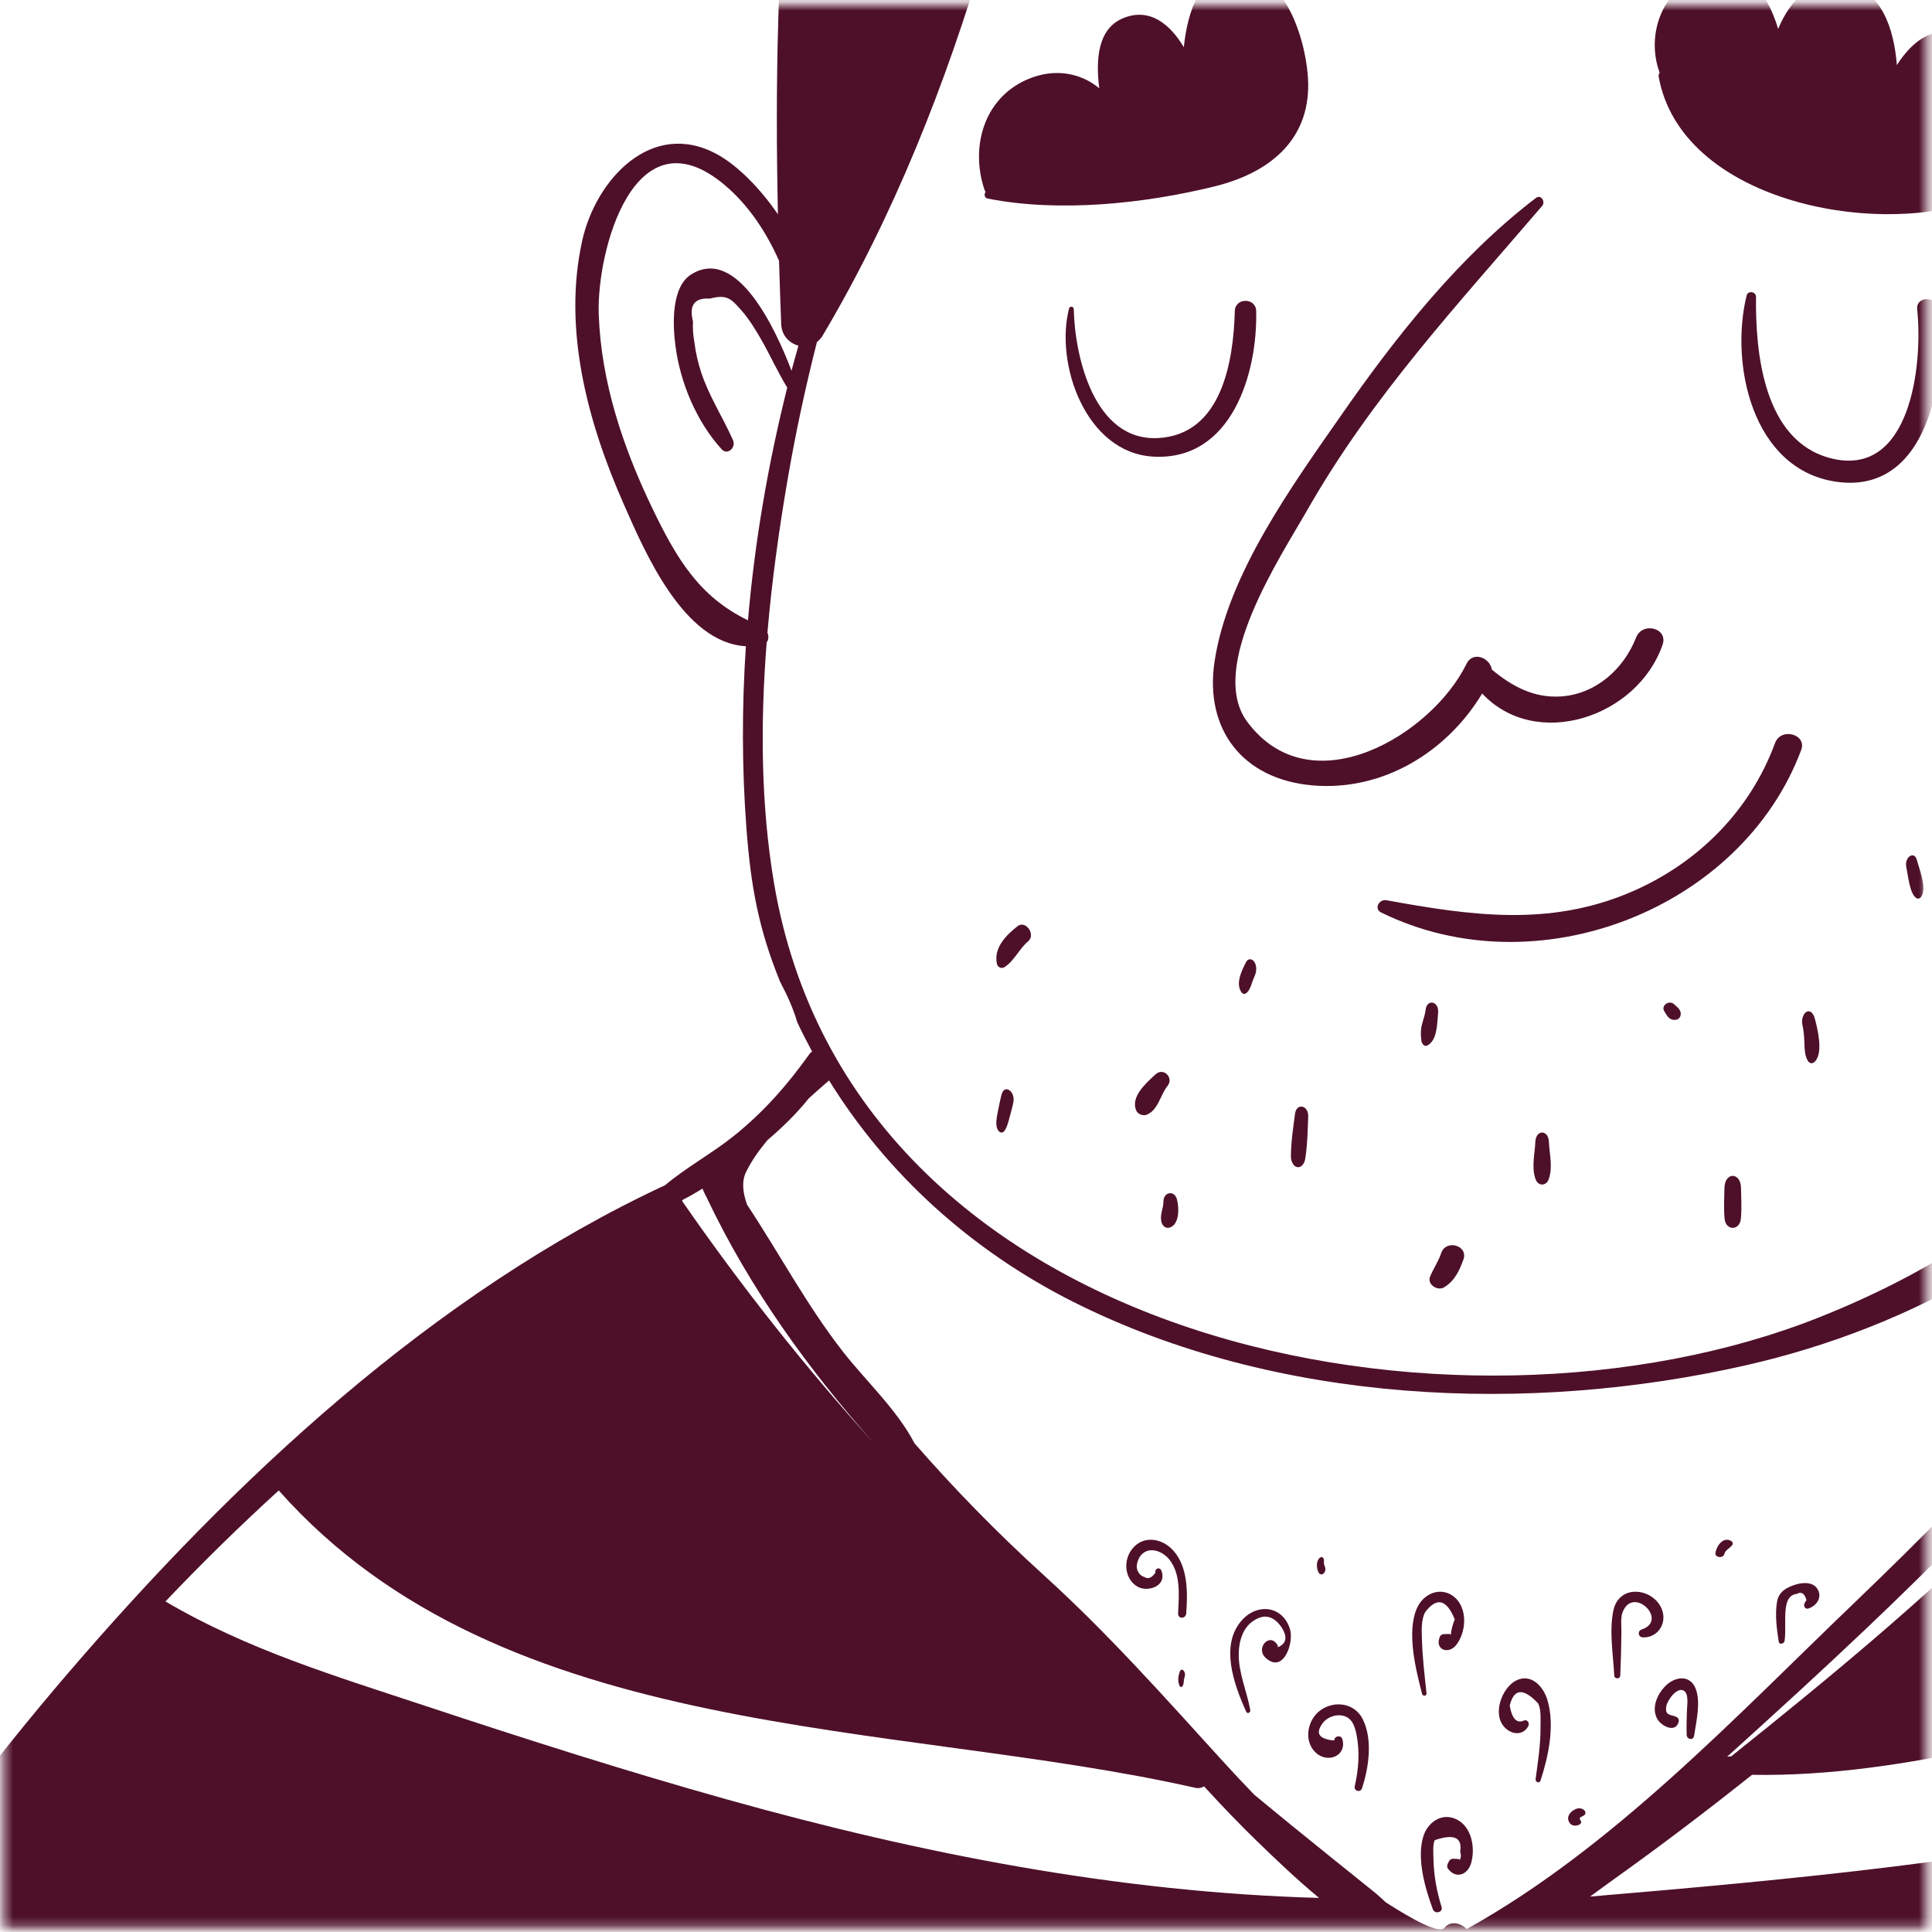 <?xml version="1.0" encoding="UTF-8"?>
<svg width="223px" height="223px" viewBox="0 0 223 223" version="1.1" xmlns="http://www.w3.org/2000/svg" xmlns:xlink="http://www.w3.org/1999/xlink">
    <!-- Generator: Sketch 46.2 (44496) - http://www.bohemiancoding.com/sketch -->
    <title>Group 14</title>
    <desc>Created with Sketch.</desc>
    <defs>
        <polygon id="path-1" points="0.412 222.772 222.412 222.772 222.412 0.772 0.412 0.772"></polygon>
    </defs>
    <g id="home" stroke="none" stroke-width="1" fill="none" fill-rule="evenodd">
        <g id="Tablet" transform="translate(-83, -1952)">
            <g id="alleinerziehender" transform="translate(63, 1931)">
                <g id="Page-1" transform="translate(20, 20)">
                    <g id="Group-75" transform="translate(0, 0.724)">
                        <g id="Group-14">
                            <mask id="mask-2" fill="white">
                                <use xlink:href="#path-1"></use>
                            </mask>
                            <g id="Mask"></g>
                            <g mask="url(#mask-2)">
                                <g transform="translate(-45, -80)">
                                    <path d="M366.754,347.984 C380.782,340.843 394.216,332.361 407.815,324.417 C410.061,327.702 412.298,330.991 414.526,334.284 C414.354,334.334 414.179,334.405 414.004,334.528 C400.057,344.172 385.297,351.92 370.56,360.133 C369.639,356.044 368.346,351.981 366.754,347.984 M14.856,331.501 C15.037,331.17 15.233,330.85 15.414,330.52 C20.663,336.706 28.929,340.472 35.817,344.279 C44.395,349.021 53.172,353.03 62.605,355.548 C61.074,358.42 59.55,361.299 58.065,364.197 C41.099,359.684 23.659,353.259 9.639,342.394 C11.204,338.679 12.946,335.045 14.856,331.501 M27.637,311.109 C29.471,308.434 31.347,305.787 33.232,303.147 C42.122,317.909 60.659,325.41 76.519,329.77 C74.424,332.964 72.649,336.568 70.98,339.913 C61.678,337.521 53.608,332.34 45.397,327.449 C38.855,323.551 32.12,317.82 24.916,315.121 C25.817,313.779 26.722,312.44 27.637,311.109 M77.175,252.312 C103.148,281.624 148.18,278.771 182.949,286.63 C183.354,286.721 183.695,286.635 183.983,286.471 C186.001,288.67 188.057,290.831 190.204,292.906 C192.091,294.729 194.537,297.092 197.251,299.342 C174.092,298.701 151.331,294.251 129.01,288.003 C117.29,284.723 105.69,281.019 94.136,277.191 C83.77,273.757 73.54,270.688 64.1,265.122 C68.331,260.665 72.69,256.399 77.175,252.312 M123.826,218.753 C124.591,218.368 125.341,217.931 126.081,217.468 C126.132,217.583 126.178,217.7 126.232,217.813 L126.232,217.813 C126.342,218.046 126.449,218.283 126.573,218.508 C131.562,229.018 138.276,238.29 145.866,246.857 C137.902,238.039 130.537,228.73 123.714,218.872 C123.735,218.861 123.786,218.796 123.826,218.753 M131.107,215.568 C131.719,214.299 132.593,213.065 133.584,211.874 C135.312,210.403 136.949,208.809 138.369,207.038 C139.13,206.355 139.891,205.672 140.667,205.004 C140.678,204.994 140.68,204.984 140.689,204.975 C147.359,215.769 157.094,224.611 168.852,230.528 C192.28,242.316 221.339,243.602 246.584,237.849 C265.701,233.494 284.247,223.278 295.936,207.252 C297.166,210.936 298.736,214.537 300.497,218.006 C300.437,218.073 300.373,218.138 300.317,218.22 C288.472,235.466 274.202,250.745 259.165,265.155 C245.319,278.425 231.139,293.578 214.283,302.942 C213.632,302.22 212.39,301.94 211.73,302.787 C211.152,303.529 208.108,301.883 204.971,299.865 C204.458,299.393 203.962,298.937 203.495,298.563 C200.357,296.047 197.226,293.527 194.103,290.988 C192.653,289.809 191.216,288.613 189.77,287.427 C188.56,286.175 187.367,284.909 186.194,283.619 C179.457,276.215 172.915,268.838 165.497,262.106 C160.088,257.197 155.157,252.138 150.562,246.877 C148.505,242.94 144.943,239.688 142.262,236.247 C138.131,230.95 134.952,224.955 131.23,219.325 C130.735,217.944 130.588,216.643 131.107,215.568 M134.338,182.191 C132.821,173.196 132.757,163.754 133.493,154.421 C133.731,154.117 133.739,153.679 133.581,153.293 C134.096,147.275 134.931,141.314 135.921,135.555 C136.829,130.263 137.962,124.985 139.296,119.753 C139.542,119.562 139.768,119.326 139.951,119.017 C148.153,105.204 154.196,89.916 158.737,74.497 C160.934,67.034 162.742,59.453 164.155,51.797 C169.638,57.9 178.649,61.83 185.733,64.865 C200.874,71.35 216.977,75.148 233.391,76.097 C235.925,76.242 236.966,73.384 236.054,71.397 C236.001,71.282 235.938,71.18 235.882,71.07 C248.608,71.825 261.592,69.839 273.708,65.44 C288.472,79.92 294.058,101.844 298.333,121.673 C298.626,123.033 299.683,123.759 300.84,123.893 C305.874,144.355 311.814,165.158 303.315,184.414 C294.307,204.817 281.842,221.649 254.953,232.338 C213.287,248.901 143.381,235.8 134.338,182.191 M120.233,138.811 C116.893,131.848 114.373,124.329 114.109,116.528 C113.86,109.202 118.241,92.869 128.648,101.634 C131.401,103.952 133.463,107.084 134.92,110.376 C134.993,112.818 135.073,115.261 135.17,117.705 C135.223,119.004 136.117,119.899 137.159,120.173 C136.891,121.136 136.617,122.097 136.36,123.065 C134.478,118.111 130.04,108.68 124.796,111.941 C122.439,113.406 122.656,117.818 122.957,120.152 C123.507,124.447 125.389,128.929 128.291,132.125 C128.985,132.886 129.974,131.918 129.611,131.093 C128.438,128.435 126.835,126.014 125.925,123.233 C125.545,122.076 125.287,120.915 125.139,119.705 C125,118.933 124.949,118.154 124.986,117.371 C124.516,115.506 125.158,114.632 126.913,114.745 C128.895,114.24 129.348,114.696 130.609,116.138 C131.433,117.079 132.158,118.25 132.789,119.34 C133.871,121.205 134.735,123.179 135.866,125.012 C133.656,133.832 132.107,142.831 131.335,151.875 C125.681,149.137 123.073,144.726 120.233,138.811 M306.687,119.141 C307.978,116.409 308.142,115.922 311.218,116.985 C314.406,118.089 314.128,118.428 313.52,121.837 C312.664,126.62 309.993,130.617 307.873,134.873 C307.192,136.241 309.041,137.324 309.891,136.069 C312.975,131.51 320.75,117.253 313.744,112.791 C311.293,111.231 308.656,112.936 306.926,114.86 C307.353,112.775 307.583,110.631 307.715,108.436 C307.784,107.299 307.838,106.159 307.892,105.019 C309.607,103.107 311.763,101.811 314.6,101.903 C323.782,102.206 322.9,114.89 321.637,120.941 C320.604,125.899 318.838,130.685 316.379,135.099 C313.979,139.406 310.723,142.787 307.685,146.522 C307.016,140.172 306.137,133.695 304.968,127.287 C305.235,124.514 305.489,121.675 306.687,119.141 M302.322,221.428 C302.488,221.724 302.642,222.031 302.811,222.326 C288.542,246.979 266.759,265.472 244.829,282.997 C244.671,283.013 244.515,283.029 244.357,283.041 C249.77,278.153 255.16,273.239 260.448,268.214 C275.657,253.764 289.945,238.443 302.322,221.428 M354.963,255.632 C358.965,259.734 362.787,264.025 366.461,268.469 C366.371,268.507 366.282,268.547 366.191,268.604 C356.31,274.903 345.125,277.903 333.964,280.978 C322.177,284.224 310.319,287.231 298.387,289.88 C275.112,295.046 252.103,297.194 228.536,299.186 C229.631,298.389 230.646,297.638 231.533,297.006 C236.841,293.213 242.075,289.237 247.225,285.134 C265.078,285.449 283.866,279.5 300.845,275.26 C319.216,270.669 337.6,265.031 354.407,256.09 C354.646,255.963 354.828,255.805 354.963,255.632 M398.76,311.328 C385.946,318.681 372.463,325.377 360.07,333.369 C359.939,333.453 359.837,333.557 359.759,333.674 C359.2,332.705 358.632,331.741 358.049,330.788 C357.979,330.345 357.727,329.915 357.357,329.684 C356.146,327.743 354.895,325.839 353.612,323.979 C367.777,320.345 381.278,311.817 392.856,302.991 C394.839,305.758 396.804,308.539 398.76,311.328 M340.314,328.87 C342.249,328.611 344.169,328.109 346.067,327.697 C347.854,327.308 349.769,327.154 351.398,326.374 C352.182,327.764 352.938,329.173 353.69,330.582 C349.097,332.324 344.234,334.42 340.247,337.133 C340.336,334.262 340.347,331.482 340.314,328.87 M338.041,356.555 C340.723,357.525 344.665,354.82 347.1,353.866 C351.996,351.946 356.806,349.83 361.593,347.648 C362.762,350.758 363.855,353.89 364.971,357.016 C354.547,362.213 343.766,366.288 332.834,370.228 C335.239,366.303 336.908,361.595 338.041,356.555 M295.251,369.674 C295.587,368.48 294.672,366.861 293.107,367.068 C289.926,362.761 287.594,357.517 285.836,351.992 C285.811,351.734 285.725,351.478 285.599,351.242 C283.996,346.034 282.881,340.606 282.026,335.502 C298.368,343.762 319.888,342.483 337.016,337.462 C336.419,356.302 332.319,379.01 312.398,377.846 C310.453,377.733 308.633,377.43 306.931,376.965 C306.702,376.811 306.429,376.719 306.12,376.711 C301.766,375.351 298.194,372.884 295.251,369.674 M88.556,362.194 C98.24,365.592 108,368.807 117.838,371.72 C136.19,377.158 155.033,381.352 174.185,382.241 C194.236,383.169 214.653,380.757 234.615,379.016 C254.071,377.319 273.384,374.843 292.557,371.09 C294.881,373.819 297.574,376.114 300.688,377.814 C281.358,381.838 261.688,383.626 242.045,385.428 C220.67,387.388 199.253,388.989 177.777,388.995 C137.181,389.008 99.024,381.51 62.355,363.912 C64.224,360.184 66.119,356.466 68.046,352.767 C74.004,357.52 81.456,359.7 88.556,362.194 M280.848,327.761 C299.482,329.655 318.803,326.748 336.949,322.471 C337.043,325.77 337.141,329.733 337.093,333.998 C328.11,336.751 318.879,338.185 309.476,337.975 C299.81,337.759 291.002,335.136 281.654,333.219 C281.358,331.331 281.093,329.501 280.848,327.761 M282.416,350.57 C265.03,353.877 247.08,354.536 229.462,355.745 C211.647,356.968 193.801,357.888 175.938,357.732 C142.544,357.441 104.945,355.579 74.785,339.604 C76.697,335.867 78.713,332.17 80.975,328.735 C88.21,331.748 95.953,334.857 103.676,336.119 C111.981,337.474 120.064,337.488 128.274,339.813 C144.195,344.32 159.027,347.059 175.586,347.757 C210.417,349.221 245.293,347.339 279.822,342.559 C280.064,342.526 280.255,342.446 280.419,342.344 C280.971,345.083 281.632,347.846 282.416,350.57 M420.956,338.206 C404.629,313.167 387.128,288.422 368.018,265.488 C352.514,246.882 332.05,228.888 308.949,220.259 C305.808,217.874 303.782,215.911 302.077,212.215 C300.684,209.201 299.817,206.039 298.806,202.908 C300.147,200.733 301.39,198.483 302.47,196.114 C308.644,182.57 309.553,167.351 308.276,152.68 C308.195,151.737 308.107,150.789 308.018,149.839 C308.079,149.809 308.142,149.777 308.206,149.734 C319.324,142.204 329.215,120.35 324.156,106.987 C322.341,102.191 317.953,98.66 312.724,99.629 C310.917,99.965 309.374,100.709 308.04,101.725 C308.224,97.104 308.321,92.474 308.334,87.856 C308.372,74.651 307.328,61.456 303.702,48.726 C303.623,48.444 303.511,48.197 303.385,47.971 C310.001,42.138 315.738,35.301 320.215,27.539 C320.61,26.854 320.733,26.196 320.666,25.598 C321.259,24.397 321.114,22.865 319.606,22.045 C291.934,7.002 260.599,-2.09 228.997,0.413 C214.331,1.573 199.911,5.051 186.454,11.103 C177.149,15.288 164.759,21.686 160.957,32.12 C157.819,29.626 152.472,31.106 149.265,33.736 C142.981,38.887 139.433,46.984 137.573,54.762 C135.414,63.801 135.116,73.237 134.835,82.488 C134.606,90.002 134.631,97.507 134.791,105.011 C132.684,101.933 130.076,99.343 127.764,98.082 C120.221,93.967 113.753,101 112.193,108.086 C109.93,118.366 112.867,129.114 117.003,138.488 C119.44,144.008 123.894,154.474 131.092,154.867 C130.628,161.859 130.629,168.865 131.152,175.822 C131.667,182.677 132.574,187.517 135.042,193.595 L135.041,193.596 C135.886,195.182 136.564,196.7 137.025,198.273 C137.559,199.418 138.138,200.537 138.735,201.647 C138.628,201.735 138.518,201.816 138.428,201.943 C135.884,205.508 133.13,208.64 129.718,211.379 C127.222,213.382 124.243,214.998 121.763,217.079 C94.949,229.572 71.944,251.142 52.818,273.441 C48.523,278.448 44.395,283.599 40.369,288.829 C39.8,288.836 39.403,289.396 39.497,289.946 C34.568,296.394 29.807,302.978 25.214,309.674 C20.299,316.836 15.527,324.124 11.502,331.845 C8.233,338.112 4.091,345.763 3.021,352.957 C2.507,352.683 1.987,352.42 1.472,352.142 C0.358,351.538 -0.616,353.212 0.479,353.861 C25.837,368.893 54.251,377.809 82.595,385.046 C111.975,392.547 141.714,399.394 171.927,402.281 C227.48,407.588 284.094,400.523 336.868,382.236 C366.284,372.042 394.434,358.339 420.662,341.438 C421.105,341.319 421.499,341.032 421.711,340.647 C422.355,339.79 421.843,338.513 420.956,338.206" id="Fill-12" fill="#4E1029"></path>
                                    <g id="Group" stroke-width="1" fill="none" transform="translate(158, 77)">
                                        <path d="M84.691,208 C84.719,208.003 84.747,208.003 84.776,208.006 C84.517,208.212 84.258,208.418 84,208.623 C84.231,208.416 84.461,208.208 84.691,208" id="Fill-15" fill="#4E1029"></path>
                                        <path d="M20.366,127.291 C19.272,128.305 17.42,129.912 18.177,131.515 C18.341,131.864 18.943,132.101 19.321,131.957 C20.69,131.44 20.913,129.659 21.762,128.619 C22.52,127.691 21.305,126.421 20.366,127.291" id="Fill-17" fill="#4E1029"></path>
                                        <path d="M36.477,131.833 C36.265,133.432 36.014,135.099 36,136.736 C35.996,137.265 36.263,137.837 36.616,137.954 C36.688,137.977 36.765,137.995 36.839,137.999 C37.195,138.021 37.563,137.593 37.648,137.072 C37.905,135.477 37.94,133.776 37.999,132.142 C38.046,130.843 36.649,130.535 36.477,131.833" id="Fill-19" fill="#4E1029"></path>
                                        <path d="M64.218,135.061 C64.154,136.48 63.744,138.06 64.247,139.401 C64.547,140.2 65.453,140.2 65.753,139.401 C66.257,138.06 65.845,136.479 65.781,135.061 C65.718,133.648 64.282,133.645 64.218,135.061" id="Fill-21" fill="#4E1029"></path>
                                        <path d="M95.559,120.044 C95.185,120.206 94.9,120.898 95.034,121.508 C95.191,122.231 95.244,122.857 95.268,123.614 C95.294,124.387 95.313,125.125 95.665,125.712 C95.92,126.139 96.308,126.05 96.569,125.712 C97.408,124.635 96.822,122.155 96.484,120.875 C96.328,120.282 95.985,119.859 95.559,120.044" id="Fill-23" fill="#4E1029"></path>
                                        <path d="M52.995,120.121 C53.094,118.843 51.708,118.547 51.556,119.816 C51.476,120.475 51.263,120.967 51.113,121.584 C50.965,122.192 50.979,122.748 51.061,123.383 C51.115,123.814 51.456,124.099 51.717,123.968 C52.853,123.393 52.872,121.72 52.995,120.121" id="Fill-25" fill="#4E1029"></path>
                                        <path d="M30.819,114.335 C30.459,115.064 29.803,116.276 30.057,117.28 C30.172,117.74 30.446,118.138 30.775,117.954 C31.332,117.641 31.464,116.68 31.805,115.967 C32.04,115.474 32.089,114.817 31.805,114.335 C31.561,113.923 31.057,113.855 30.819,114.335" id="Fill-27" fill="#4E1029"></path>
                                        <path d="M4.453,110.179 C3.193,111.163 1.652,112.661 2.07,114.537 C2.159,114.938 2.61,115.118 2.928,114.917 C4.07,114.193 4.636,112.801 5.68,111.914 C6.581,111.151 5.388,109.447 4.453,110.179" id="Fill-29" fill="#4E1029"></path>
                                        <path d="M86.044,140.397 C86.022,141.575 85.949,142.777 86.06,143.944 C86.197,145.351 87.803,145.353 87.94,143.944 C88.052,142.777 87.977,141.575 87.956,140.397 C87.922,138.536 86.078,138.533 86.044,140.397" id="Fill-31" fill="#4E1029"></path>
                                        <path d="M80.234,119.189 C79.661,118.659 78.671,119.343 79.108,120.014 C79.377,120.425 79.576,120.909 80.135,120.989 C80.593,121.055 80.962,120.822 80.997,120.367 C81.04,119.819 80.611,119.538 80.234,119.189" id="Fill-33" fill="#4E1029"></path>
                                        <path d="M107.03,103.335 C107.252,104.421 107.42,106.314 108.124,106.887 C108.465,107.166 108.798,106.904 108.933,106.37 C109.217,105.231 108.526,103.559 108.248,102.526 C107.953,101.432 106.8,102.213 107.03,103.335" id="Fill-35" fill="#4E1029"></path>
                                        <path d="M53.344,147.925 C53.032,148.877 52.452,149.695 52.071,150.618 C51.69,151.542 52.93,152.322 53.687,151.866 C54.883,151.148 55.469,149.92 55.92,148.637 C56.487,147.014 53.881,146.286 53.344,147.925" id="Fill-39" fill="#4E1029"></path>
                                        <path d="M21.285,141.991 C21.285,142.791 20.855,143.495 21.052,144.295 C21.179,144.817 21.57,145.088 21.985,144.975 C23.1,144.664 23.133,142.83 22.852,141.72 C22.581,140.645 21.284,140.805 21.285,141.991" id="Fill-41" fill="#4E1029"></path>
                                        <path d="M2.613,129.588 C2.454,130.171 2.344,130.735 2.225,131.338 C2.11,131.922 1.97,132.48 2.006,133.1 C2.047,133.844 2.614,134.326 2.988,133.736 C3.272,133.288 3.39,132.773 3.541,132.198 C3.694,131.621 3.858,131.085 3.972,130.482 C4.203,129.256 2.95,128.357 2.613,129.588" id="Fill-43" fill="#4E1029"></path>
                                        <path d="M22.428,182.248 C21.149,180.82 18.97,180.438 17.682,182.058 C16.582,183.44 16.818,185.609 18.351,186.445 C19.473,187.056 21.714,186.391 21.061,184.584 C20.885,184.104 20.277,184.276 20.362,184.801 C19.946,185.411 19.511,185.575 19.058,185.29 C18.671,185.171 18.399,184.872 18.244,184.395 C18.117,183.909 18.359,183.214 18.642,182.852 C19.568,181.673 21.19,182.295 21.979,183.294 C23.312,184.98 23.077,187.413 22.982,189.493 C22.952,190.177 23.87,190.161 23.92,189.493 C24.103,187.033 24.107,184.12 22.428,182.248" id="Fill-47" fill="#4E1029"></path>
                                        <path d="M35.902,191.344 C35.113,188.706 32.283,188.271 30.47,190.158 C27.7,193.041 29.44,197.75 30.854,200.867 C30.984,201.149 31.362,200.936 31.313,200.667 C30.93,198.534 29.962,196.404 29.979,194.212 C29.991,192.763 30.423,191.143 31.727,190.326 C32.96,189.525 34.032,189.794 34.941,191.135 C35.633,192.237 35.479,192.994 34.494,193.413 C34.509,193.338 34.506,193.256 34.46,193.176 C33.588,191.614 31.835,193.515 33.112,194.656 C35.157,196.481 36.364,192.886 35.902,191.344" id="Fill-49" fill="#4E1029"></path>
                                        <path d="M44.302,201.722 C43.377,199.849 41.049,199.506 39.411,200.682 C37.875,201.787 37.407,204.314 38.95,205.647 C40.294,206.806 42.459,205.95 41.95,204.042 C41.804,203.498 41.018,203.622 40.999,204.172 C39.124,204.003 38.738,203.263 39.846,201.953 C40.38,201.465 40.996,201.235 41.697,201.262 C43.03,201.374 43.369,202.457 43.586,203.555 C43.969,205.509 43.812,207.53 43.369,209.455 C43.242,210.012 44.028,210.228 44.206,209.69 C44.992,207.313 45.465,204.073 44.302,201.722" id="Fill-51" fill="#4E1029"></path>
                                        <path d="M54.865,187.609 C53.372,186.371 51.333,187.129 50.548,188.905 C49.324,191.679 50.431,196.027 51.146,198.798 C51.223,199.099 51.692,199.056 51.655,198.72 C51.431,196.635 51.182,194.543 51.123,192.442 C51.096,191.443 51.023,190.251 51.502,189.355 C52.838,187.592 53.975,187.872 54.915,190.198 C54.668,190.767 54.534,191.36 54.451,191.963 C54.389,191.921 54.33,191.873 54.241,191.875 C54.041,191.881 53.842,191.888 53.642,191.894 C53.475,191.899 53.278,191.996 53.202,192.176 C52.555,193.722 54.197,194.26 55.065,193.168 C56.283,191.637 56.406,188.889 54.865,187.609" id="Fill-53" fill="#4E1029"></path>
                                        <path d="M65.626,199.548 C65.143,197.875 63.714,196.426 62.039,197.227 C60.581,197.925 59.475,200.433 60.26,202.063 C60.884,203.357 62.669,203.91 63.409,202.499 C63.582,202.167 63.294,201.74 62.948,201.848 C62.091,202.257 61.529,201.69 61.258,200.146 C61.736,198.166 62.825,198.077 64.524,199.878 C64.911,200.556 64.807,201.737 64.814,202.502 C64.839,204.541 64.526,206.588 64.249,208.598 C64.194,209.004 64.694,209.171 64.824,208.771 C65.732,205.968 66.476,202.493 65.626,199.548" id="Fill-55" fill="#4E1029"></path>
                                        <path d="M82.726,198.201 C82.109,196.611 80.501,196.772 79.443,197.687 C78.436,198.557 77.54,200.234 78.262,201.634 C78.707,202.497 80.413,203.39 80.765,201.996 C80.827,201.744 80.684,201.533 80.482,201.443 C79.847,201.159 79.107,201.338 79.345,200.164 C79.477,199.497 80.606,197.915 81.385,198.445 C81.936,198.821 81.743,200.045 81.718,200.616 C81.676,201.583 81.656,202.554 81.681,203.522 C81.695,204.043 82.448,204.213 82.535,203.65 C82.779,202.061 83.332,199.761 82.726,198.201" id="Fill-57" fill="#4E1029"></path>
                                        <path d="M76.22,187.032 C74.702,186.821 73.549,187.669 73.232,189.124 C72.717,191.469 73.203,194.295 73.325,196.67 C73.347,197.108 74.001,197.112 74.02,196.67 C74.093,195 74.13,193.332 74.152,191.66 C74.16,190.986 74.038,190.049 74.274,189.405 C75.449,186.189 79.659,190.306 76.485,191.36 C75.981,191.528 76.072,192.24 76.611,192.268 C78.051,192.342 79.136,191.123 78.986,189.708 C78.842,188.325 77.597,187.223 76.22,187.032" id="Fill-59" fill="#4E1029"></path>
                                        <path d="M96.906,186.932 C96.489,185.866 95.236,185.883 94.308,186.161 C93.255,186.478 92.336,186.964 92.122,188.107 C91.855,189.545 92.075,191.321 92.308,192.754 C92.375,193.169 92.939,193.005 92.987,192.664 C93.149,191.454 92.975,190.229 93.109,189.027 C93.198,188.204 93.442,187.369 94.395,187.249 C94.93,186.953 95.301,187.194 95.509,187.973 C95.407,188.089 95.33,188.221 95.28,188.368 C95.133,188.653 95.378,189.054 95.729,188.942 C96.569,188.675 97.258,187.83 96.906,186.932" id="Fill-61" fill="#4E1029"></path>
                                        <path d="M55.092,213.26 C53.348,212.435 51.724,213.697 51.261,215.319 C50.523,217.907 51.495,221.225 52.386,223.653 C52.606,224.256 53.588,224.014 53.393,223.385 C52.83,221.566 52.494,219.734 52.456,217.834 C52.446,217.291 52.353,216.164 52.603,215.676 C54.829,214.916 55.808,215.361 55.54,217.012 C55.664,217.381 55.646,217.686 55.495,217.936 C55.43,217.896 55.369,217.849 55.282,217.844 C55.099,217.836 54.916,217.829 54.735,217.821 C54.555,217.813 54.345,217.923 54.264,218.081 L54.129,218.341 C54.032,218.528 53.994,218.78 54.129,218.965 C55.02,220.185 56.393,219.691 56.793,218.361 C57.307,216.646 56.909,214.12 55.092,213.26" id="Fill-63" fill="#4E1029"></path>
                                        <path d="M69.652,212.917 C70.48,212.574 69.673,211.728 68.876,212.087 C68.025,212.471 67.732,213.227 68.274,213.799 C68.712,214.259 69.835,213.849 69.422,213.379 C69.237,213.168 69.368,213.036 69.652,212.917" id="Fill-65" fill="#4E1029"></path>
                                        <path d="M86.827,181.147 C85.873,180.583 85.107,181.771 85.004,182.526 C84.928,183.077 85.888,183.183 86.025,182.657 C86.156,182.156 86.671,182.003 86.952,181.595 C87.056,181.443 86.98,181.238 86.827,181.147" id="Fill-67" fill="#4E1029"></path>
                                        <path d="M23.153,196.28 C22.985,196.813 22.915,197.381 23.158,197.866 C23.296,198.14 23.528,197.953 23.591,197.671 C23.653,197.392 23.637,197.119 23.73,196.855 C23.952,196.224 23.356,195.634 23.153,196.28" id="Fill-69" fill="#4E1029"></path>
                                        <path d="M39.91,184.077 C39.807,183.86 39.811,183.647 39.815,183.393 C39.819,183.061 39.578,182.922 39.393,183.043 C38.926,183.35 38.913,184.149 39.159,184.709 C39.459,185.395 40.226,184.739 39.91,184.077" id="Fill-71" fill="#4E1029"></path>
                                        <path d="M75.845,76.862 C74.426,80.486 71.225,83.38 67.201,83.659 C64.034,83.877 61.498,82.477 59.198,80.564 C58.986,79.201 57.015,78.376 56.268,79.904 C52.27,88.084 38.322,96.497 30.959,86.584 C26.297,80.306 34.821,67.53 37.904,62.126 C45.393,49.002 55.264,38.421 65.008,27.036 C65.408,26.569 64.863,25.684 64.295,26.115 C55.45,32.858 48.181,42.048 41.858,51.13 C36.196,59.263 28.696,69.555 27.186,79.65 C26.017,87.469 30.432,93.206 38.441,93.924 C46.598,94.653 54.009,90.079 58.08,83.323 C64.254,89.94 75.973,86.117 78.901,77.701 C79.579,75.757 76.573,75.004 75.845,76.862" id="Fill-73" fill="#4E1029"></path>
                                        <path d="M0.764,25.419 C0.569,25.678 0.61,26.117 1.001,26.195 C9.229,27.821 19.029,26.796 27.164,24.798 C33.335,23.283 38.116,19.618 37.998,12.881 C37.925,8.633 35.611,0.065 29.971,0 C25.482,-0.05 24.086,4.596 23.64,8.717 C22.11,6.176 19.793,4.086 16.642,5.372 C13.686,6.576 13.465,10.19 13.881,13.466 C11.71,11.658 8.674,11.118 5.622,12.424 C0.498,14.616 -1.028,20.345 0.655,25.234 C0.68,25.308 0.729,25.356 0.764,25.419" id="Fill-2" fill="#4E1029"></path>
                                        <path d="M78.455,12.15 C81.046,26.372 103.138,30.662 114.858,26.464 C115.605,26.194 115.826,25.521 115.665,24.957 C115.756,24.829 115.837,24.683 115.889,24.506 C117.128,20.29 118.497,9.577 112.953,7.313 C110.081,6.143 107.632,8.146 105.945,10.784 C105.609,6.542 104.159,2.25 100.114,1.323 C96.309,0.451 93.631,3.244 92.243,6.615 C91.025,2.548 88.546,-1.051 83.871,0.283 C78.924,1.694 76.921,7.209 78.563,11.666 C78.47,11.792 78.42,11.956 78.455,12.15" id="Fill-4" fill="#4E1029"></path>
                                        <path d="M31.993,39.173 C31.956,37.61 29.573,37.608 29.528,39.173 C29.372,44.807 28.11,53.436 20.684,53.837 C13.261,54.237 11.054,44.379 10.937,38.943 C10.931,38.645 10.478,38.569 10.398,38.87 C8.738,45.271 12.321,55.541 20.107,55.981 C29.202,56.497 32.166,46.289 31.993,39.173" id="Fill-6" fill="#4E1029"></path>
                                        <path d="M110.795,39.003 C110.599,37.43 108.119,37.384 108.291,39.003 C108.962,45.29 107.563,58.59 98.252,56.152 C90.565,54.14 89.607,43.995 89.687,37.543 C89.695,36.923 88.748,36.781 88.598,37.397 C86.658,45.361 89.274,57.41 98.853,58.867 C109.522,60.492 111.767,46.795 110.795,39.003" id="Fill-8" fill="#4E1029"></path>
                                        <path d="M91.885,89.04 C89.004,96.87 82.941,102.982 75.133,106.29 C65.743,110.268 56.702,108.943 47.013,107.183 C46.191,107.034 45.551,108.17 46.404,108.592 C64.489,117.494 88.047,108.16 94.899,89.851 C95.587,88.007 92.56,87.202 91.885,89.04" id="Fill-10" fill="#4E1029"></path>
                                    </g>
                                </g>
                            </g>
                        </g>
                    </g>
                </g>
            </g>
        </g>
    </g>
</svg>
